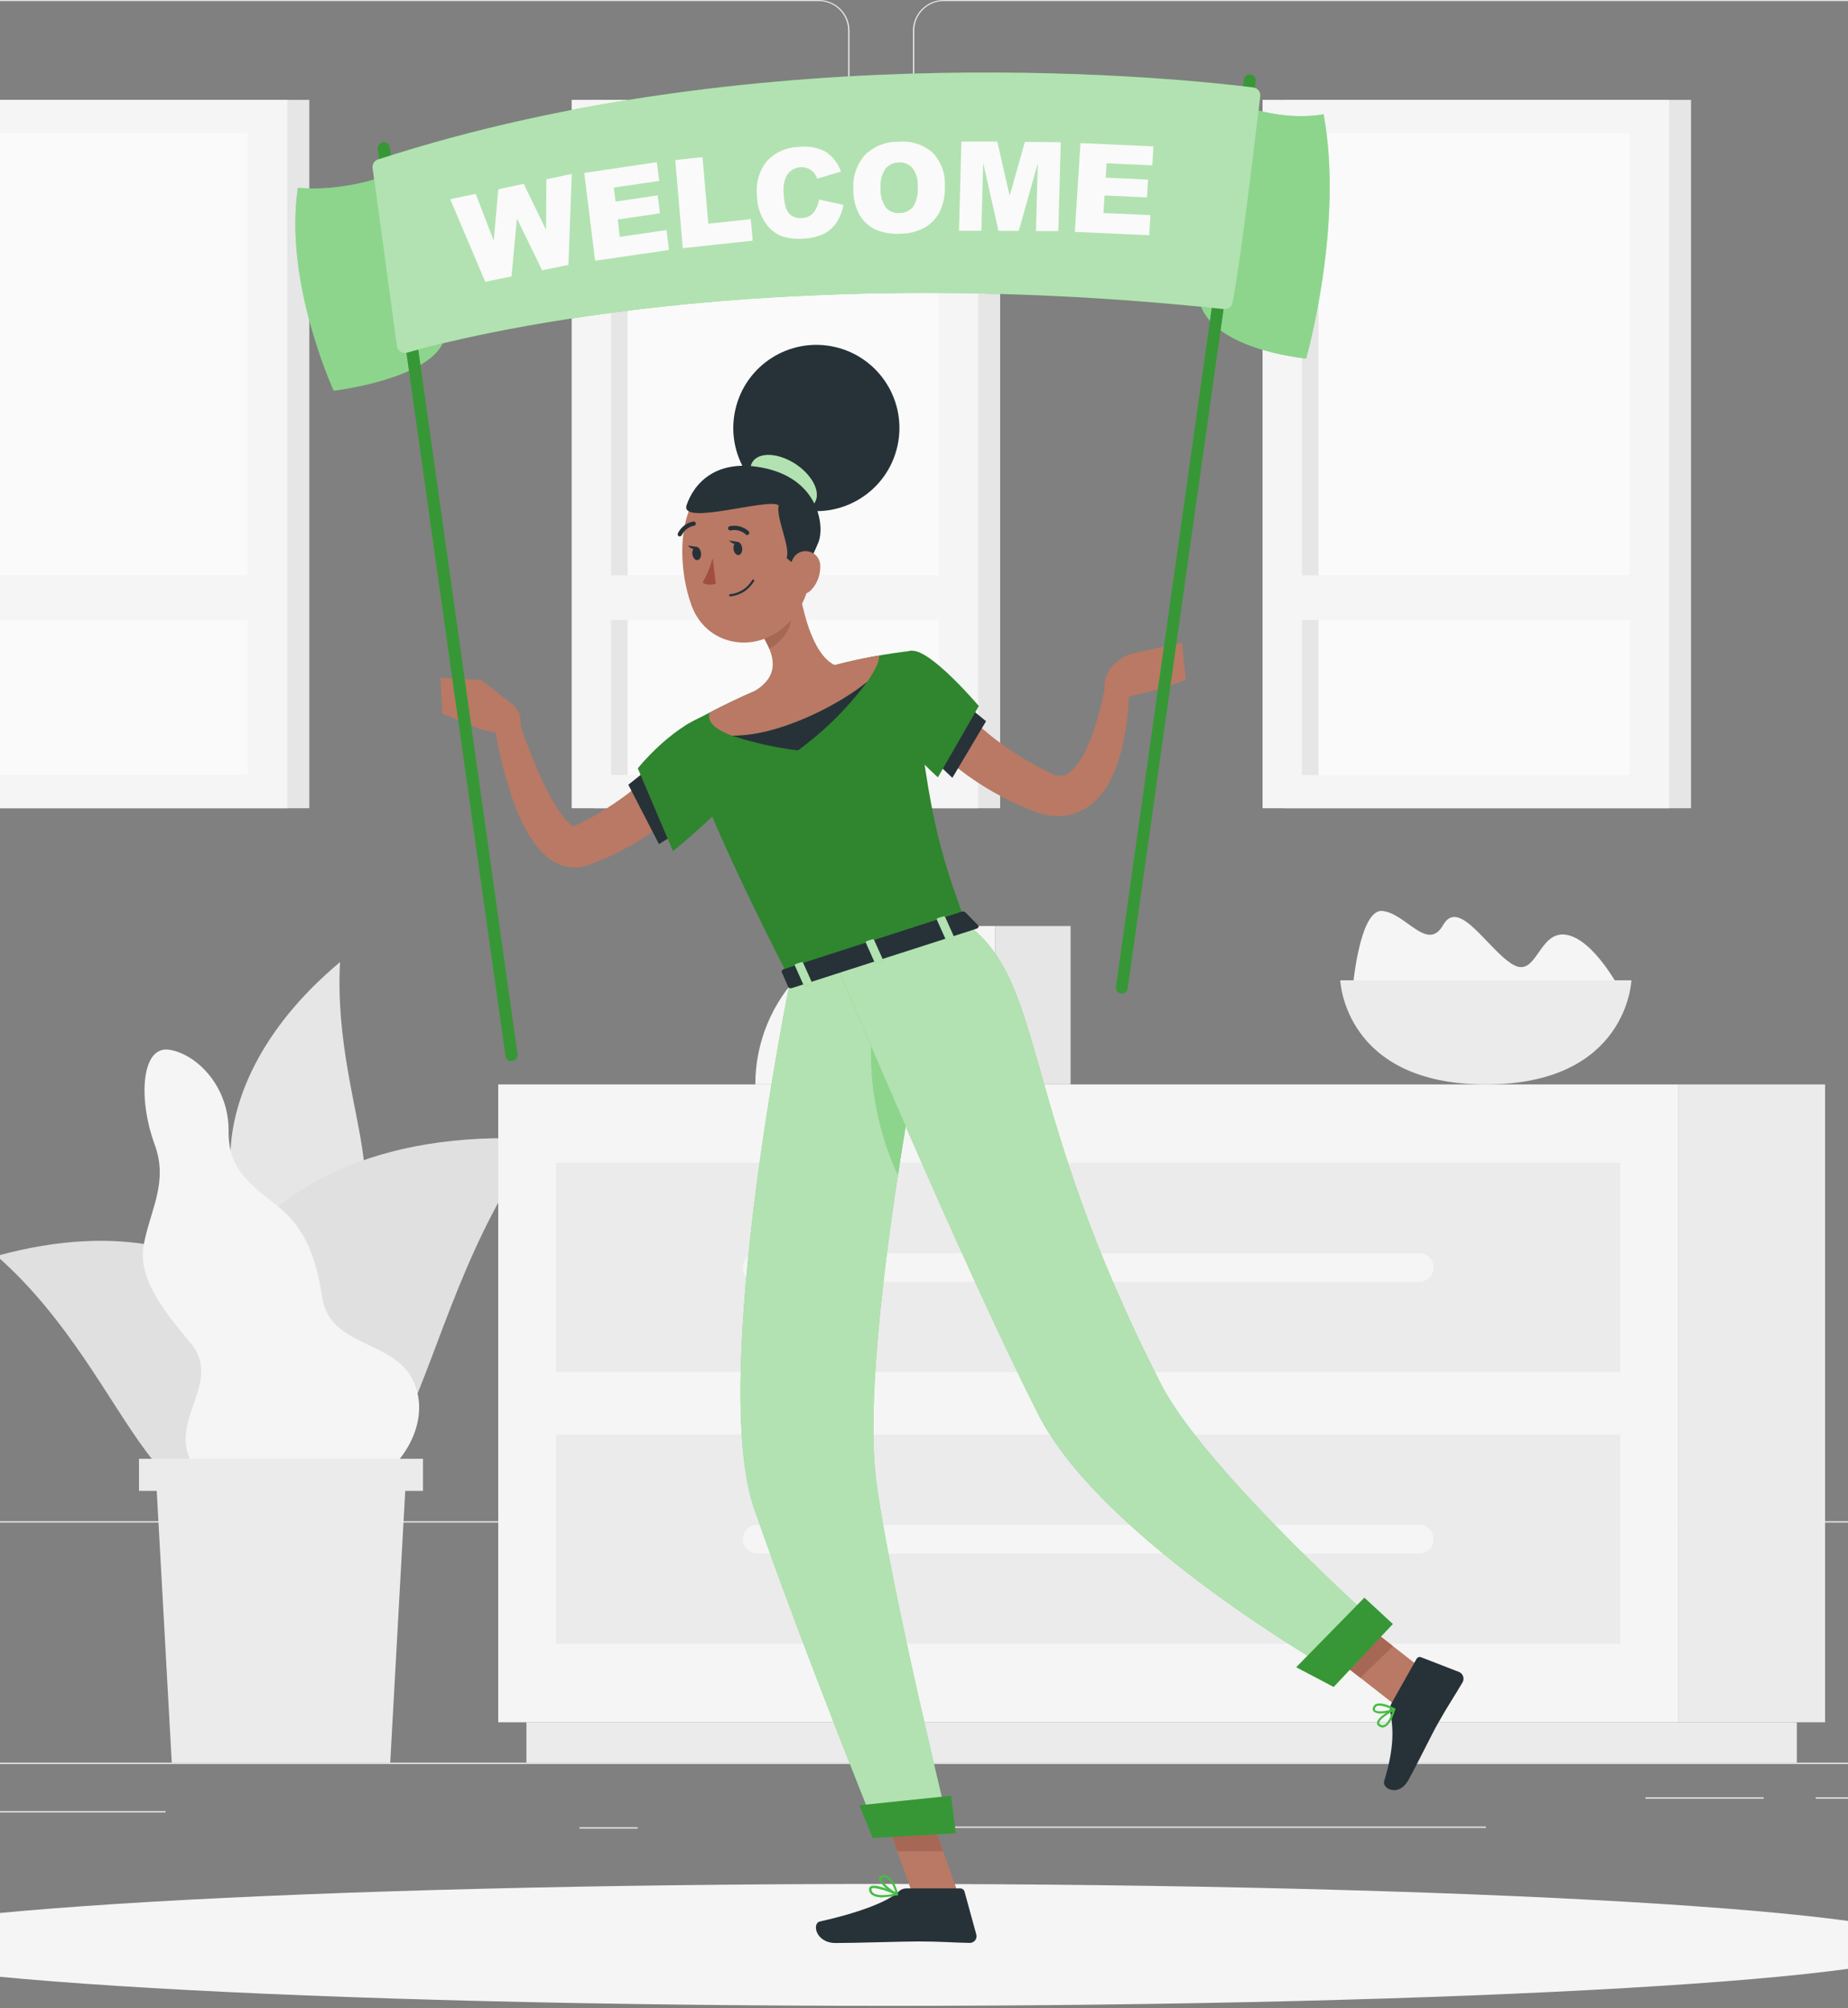 <svg width="393" height="427" viewBox="0 0 393 427" fill="none" xmlns="http://www.w3.org/2000/svg">
<rect x="0" y="0" width="393" height="427" fill="#808080" stroke="none"/>
<g clip-path="url(#clip0_100_9647)">
<path d="M475 374.798H-97V375.085H475V374.798Z" fill="#E6E6E6"/>
<path d="M412.743 382.159H386.145V382.445H412.743V382.159Z" fill="#E6E6E6"/>
<path d="M315.984 388.375H189.652V388.662H315.984V388.375Z" fill="#E6E6E6"/>
<path d="M135.61 388.524H123.22V388.81H135.61V388.524Z" fill="#E6E6E6"/>
<path d="M35.201 385.09H-7.768V385.376H35.201V385.09Z" fill="#E6E6E6"/>
<path d="M375.072 382.159H349.926V382.445H375.072V382.159Z" fill="#E6E6E6"/>
<path d="M174.128 323.742H-46.767C-48.497 323.739 -50.156 323.049 -51.379 321.823C-52.601 320.597 -53.288 318.937 -53.288 317.205V6.479C-53.273 4.758 -52.579 3.111 -51.358 1.898C-50.138 0.685 -48.488 0.003 -46.767 0H174.128C175.86 0 177.522 0.689 178.747 1.915C179.972 3.14 180.66 4.803 180.66 6.537V317.205C180.66 318.939 179.972 320.601 178.747 321.827C177.522 323.053 175.86 323.742 174.128 323.742ZM-46.767 0.229C-48.422 0.232 -50.007 0.892 -51.176 2.064C-52.345 3.236 -53.002 4.824 -53.002 6.479V317.205C-53.002 318.861 -52.345 320.449 -51.176 321.621C-50.007 322.792 -48.422 323.452 -46.767 323.455H174.128C175.784 323.452 177.371 322.793 178.541 321.621C179.712 320.45 180.371 318.862 180.374 317.205V6.479C180.371 4.823 179.712 3.235 178.541 2.063C177.371 0.891 175.784 0.232 174.128 0.229H-46.767Z" fill="#E6E6E6"/>
<path d="M421.587 323.742H200.68C198.949 323.739 197.289 323.049 196.065 321.824C194.84 320.598 194.151 318.938 194.148 317.205V6.479C194.166 4.757 194.862 3.11 196.085 1.898C197.307 0.685 198.958 0.003 200.68 0H421.587C423.305 0.006 424.952 0.689 426.171 1.902C427.389 3.115 428.081 4.76 428.096 6.479V317.205C428.096 318.935 427.411 320.594 426.191 321.819C424.971 323.044 423.315 323.736 421.587 323.742ZM200.68 0.229C199.025 0.232 197.438 0.891 196.267 2.063C195.096 3.235 194.437 4.823 194.434 6.479V317.205C194.437 318.862 195.096 320.45 196.267 321.621C197.438 322.793 199.025 323.452 200.68 323.455H421.587C423.242 323.452 424.829 322.793 426 321.621C427.171 320.45 427.83 318.862 427.833 317.205V6.479C427.83 4.823 427.171 3.235 426 2.063C424.829 0.891 423.242 0.232 421.587 0.229H200.68Z" fill="#E6E6E6"/>
<path d="M273.164 171.853H359.616V21.235H273.164V171.853Z" fill="#E6E6E6"/>
<path d="M268.497 171.853H354.949V21.235H268.497V171.853Z" fill="#F5F5F5"/>
<path d="M346.552 164.79V28.31L276.871 28.31V164.79H346.552Z" fill="#FAFAFA"/>
<path d="M280.406 164.79V28.31H276.871V164.79H280.406Z" fill="#E6E6E6"/>
<path d="M271.963 131.843H351.482V122.353L271.963 122.353V131.843Z" fill="#F5F5F5"/>
<path d="M126.24 171.853H212.692L212.692 21.235H126.24L126.24 171.853Z" fill="#E6E6E6"/>
<path d="M121.573 171.853H208.025L208.025 21.235H121.573L121.573 171.853Z" fill="#F5F5F5"/>
<path d="M199.639 164.79V28.31L129.958 28.31V164.79H199.639Z" fill="#FAFAFA"/>
<path d="M133.482 164.779V28.299H129.947V164.779H133.482Z" fill="#E6E6E6"/>
<path d="M125.039 131.843H204.558V122.353L125.039 122.353V131.843Z" fill="#F5F5F5"/>
<path d="M-20.672 171.853H65.78L65.78 21.235H-20.672L-20.672 171.853Z" fill="#E6E6E6"/>
<path d="M-25.34 171.853H61.112L61.112 21.235H-25.34L-25.34 171.853Z" fill="#F5F5F5"/>
<path d="M52.715 164.779L52.715 28.299L-16.966 28.299L-16.966 164.779H52.715Z" fill="#FAFAFA"/>
<path d="M-21.873 131.843H57.646V122.353L-21.873 122.353V131.843Z" fill="#F5F5F5"/>
<path d="M63.16 265.038C47.567 267.19 37.923 233.282 72.312 204.571C70.516 237.804 90.364 261.283 63.16 265.038Z" fill="#E6E6E6"/>
<path d="M51.72 309.443C29.114 293.588 44.581 238.193 114.537 242.211C84.29 282.988 91.142 337.078 51.72 309.443Z" fill="#E0E0E0"/>
<path d="M59.728 309.088C74.749 292.901 53.367 252.159 -0.687 267.041C29.812 293.829 33.519 337.296 59.728 309.088Z" fill="#E0E0E0"/>
<path d="M40.44 285.46C35.246 279.13 29.114 272.009 30.602 264.477C32.089 256.944 35.807 251.346 32.89 243.333C29.343 233.717 30.03 222.246 36.024 223.208C42.019 224.169 48.734 231.221 48.608 240.505C48.505 249.526 54.328 252.411 59.934 257.207C65.54 262.004 67.519 269.021 68.514 275.89C70.253 286.8 84.381 284.739 88.133 294.206C92.012 303.365 84.278 315.556 71.912 318.361C59.545 321.166 50.736 322.94 42.305 313.255C33.736 303.056 48.128 294.527 40.44 285.46Z" fill="#F5F5F5"/>
<path d="M82.986 374.798H36.528L33.027 311.47H86.486L82.986 374.798Z" fill="#EBEBEB"/>
<path d="M89.953 310.176H29.561V316.999H89.953V310.176Z" fill="#EBEBEB"/>
<path d="M356.871 366.201H388.125V230.58H356.871V366.201Z" fill="#EBEBEB"/>
<path d="M111.952 374.798L382.119 374.798V366.201L111.952 366.201V374.798Z" fill="#EBEBEB"/>
<path d="M356.871 230.58H105.957V366.201H356.871V230.58Z" fill="#F5F5F5"/>
<path d="M344.584 247.271H118.244V291.757H344.584V247.271Z" fill="#EBEBEB"/>
<path d="M344.584 305.025H118.244V349.51H344.584V305.025Z" fill="#EBEBEB"/>
<path d="M161.006 272.559H301.821C302.627 272.556 303.4 272.234 303.97 271.664C304.54 271.093 304.861 270.32 304.864 269.514C304.864 268.705 304.544 267.929 303.974 267.356C303.403 266.784 302.629 266.46 301.821 266.457H161.006C160.198 266.46 159.424 266.784 158.854 267.356C158.284 267.929 157.963 268.705 157.963 269.514C157.966 270.32 158.288 271.093 158.858 271.664C159.428 272.234 160.2 272.556 161.006 272.559Z" fill="#F5F5F5"/>
<path d="M161.006 330.313H301.821C302.627 330.31 303.4 329.988 303.97 329.417C304.54 328.847 304.861 328.074 304.864 327.267C304.861 326.461 304.54 325.688 303.97 325.118C303.4 324.547 302.627 324.225 301.821 324.222H161.006C160.2 324.225 159.428 324.547 158.858 325.118C158.288 325.688 157.966 326.461 157.963 327.267C157.966 328.074 158.288 328.847 158.858 329.417C159.428 329.988 160.2 330.31 161.006 330.313Z" fill="#F5F5F5"/>
<path d="M287.601 210.787C287.601 210.787 323.409 244.741 344.664 210.649C344.664 210.649 339.013 199.694 333.052 198.755C327.092 197.817 326.852 208.234 321.612 205.017C316.373 201.8 310.253 190.799 306.912 196.672C303.572 202.545 298.984 194.176 293.985 193.695C288.986 193.215 287.601 210.787 287.601 210.787Z" fill="#F5F5F5"/>
<path d="M346.941 208.44C346.941 208.44 346.163 230.58 315.984 230.58C285.805 230.58 285.027 208.44 285.027 208.44H346.941Z" fill="#EBEBEB"/>
<path d="M194.274 196.901H211.651V230.58H160.629C160.629 221.65 164.173 213.085 170.482 206.769C176.792 200.454 185.35 196.904 194.274 196.901Z" fill="#F5F5F5"/>
<path d="M227.679 196.901H211.651V230.58H227.679V196.901Z" fill="#E6E6E6"/>
<path d="M189 426.496C311.502 426.496 410.81 420.694 410.81 413.537C410.81 406.381 311.502 400.579 189 400.579C66.498 400.579 -32.81 406.381 -32.81 413.537C-32.81 420.694 66.498 426.496 189 426.496Z" fill="#F5F5F5"/>
<path d="M152.392 163.428L151.637 164.572C151.408 164.904 151.168 165.202 150.939 165.511C150.47 166.129 149.978 166.656 149.486 167.286C148.491 168.43 147.484 169.575 146.409 170.582C144.259 172.65 141.965 174.563 139.545 176.306C137.128 178.049 134.585 179.611 131.937 180.977C130.599 181.63 129.272 182.305 127.888 182.854L125.817 183.679L125.233 183.896C124.913 183.999 124.616 184.114 124.261 184.194C123.569 184.367 122.858 184.447 122.145 184.434C120.785 184.425 119.448 184.091 118.244 183.461C117.275 182.955 116.385 182.311 115.601 181.549C114.359 180.324 113.286 178.938 112.409 177.428C110.911 174.815 109.688 172.052 108.76 169.186C106.96 163.782 105.673 158.221 104.916 152.575L109.698 151.522C110.567 154.029 111.46 156.616 112.444 159.112C113.427 161.607 114.411 164.092 115.555 166.45C116.597 168.726 117.837 170.906 119.262 172.964C119.828 173.817 120.509 174.587 121.287 175.253C121.51 175.437 121.761 175.583 122.03 175.688C122.19 175.688 122.179 175.688 122.099 175.688H122.019L122.396 175.505L124.101 174.681C125.245 174.131 126.332 173.536 127.43 172.872C129.596 171.573 131.689 170.155 133.699 168.625C135.682 167.065 137.566 165.383 139.339 163.588C140.231 162.718 141.078 161.791 141.89 160.852C142.29 160.383 142.691 159.913 143.034 159.444L143.583 158.746L144.029 158.15L152.392 163.428Z" fill="#B97964"/>
<path d="M138.538 162.935L144.338 176.856L140.14 179.477L133.619 166.851L138.538 162.935Z" fill="#263238"/>
<path d="M154.955 151.213C145.494 151.087 135.884 163.073 135.644 163.37L143.126 180.977C143.126 180.977 159.771 167.457 160.606 162.168C161.475 156.662 160.949 151.293 154.955 151.213Z" fill="#45BD43"/>
<path opacity="0.3" d="M154.955 151.213C145.494 151.087 135.884 163.073 135.644 163.37L143.126 180.977C143.126 180.977 159.771 167.457 160.606 162.168C161.475 156.662 160.949 151.293 154.955 151.213Z" fill="black"/>
<path d="M108.92 149.702L102.376 144.608L101.049 154.636C101.049 154.636 107.41 157.131 110.796 154.968L110.705 153.136C110.671 152.469 110.494 151.817 110.186 151.225C109.878 150.632 109.446 150.113 108.92 149.702Z" fill="#B97964"/>
<path d="M93.659 144.104L94.071 151.717L101.084 154.636L102.411 144.608L93.659 144.104Z" fill="#B97964"/>
<path d="M237.048 148.889L247.161 146.359L240.091 139.136C240.091 139.136 233.536 141.814 235.138 147.538L237.048 148.889Z" fill="#B97964"/>
<path d="M252.183 144.562L251.348 136.617L240.034 139.136L247.104 146.359L252.183 144.562Z" fill="#B97964"/>
<path d="M204.066 403.498L194.651 404.402L186.792 382.171L196.207 381.255L204.066 403.498Z" fill="#B97964"/>
<path d="M304.853 356.757L297.92 363.488L280.097 349.568L287.041 342.836L304.853 356.757Z" fill="#B97964"/>
<path d="M295.918 362.183L301.249 352.716C301.339 352.553 301.485 352.429 301.66 352.365C301.834 352.302 302.026 352.305 302.199 352.372L310.298 355.509C310.499 355.596 310.678 355.724 310.826 355.886C310.973 356.047 311.085 356.237 311.154 356.444C311.223 356.652 311.248 356.871 311.227 357.089C311.205 357.306 311.139 357.517 311.031 357.707C309.12 360.981 308.033 362.458 305.688 366.625C304.247 369.189 301.432 375.062 299.442 378.599C297.451 382.136 293.848 380.35 294.362 378.702C296.65 371.295 296.261 367.163 295.644 363.889C295.53 363.305 295.628 362.701 295.918 362.183Z" fill="#263238"/>
<path d="M192.775 401.517H204.215C204.421 401.522 204.619 401.592 204.782 401.718C204.945 401.843 205.063 402.018 205.119 402.216L207.613 411.294C207.676 411.508 207.688 411.735 207.647 411.955C207.606 412.174 207.514 412.382 207.378 412.559C207.242 412.736 207.065 412.879 206.864 412.976C206.662 413.072 206.441 413.119 206.217 413.114C202.202 413.045 200.246 412.805 195.2 412.805C192.1 412.805 181.999 413.137 177.709 413.137C173.419 413.137 172.641 408.89 174.38 408.558C182.159 406.829 188.725 404.459 191.116 402.193C191.559 401.758 192.155 401.515 192.775 401.517Z" fill="#263238"/>
<path d="M186.804 382.171L190.842 393.641H200.589L196.219 381.255L186.804 382.171Z" fill="#A76755"/>
<path d="M287.052 342.836L280.108 349.579L289.295 356.745L296.239 350.014L287.052 342.836Z" fill="#A76755"/>
<path d="M145.745 154.269C145.745 154.269 141.856 157.234 168.065 208.417L205.428 196.34C199.891 181.332 196.848 171.956 193.988 138.38C188.446 138.994 182.956 140.007 177.56 141.414C171.791 142.867 166.123 144.698 160.594 146.897C153.456 149.965 145.745 154.269 145.745 154.269Z" fill="#45BD43"/>
<path opacity="0.3" d="M145.745 154.269C145.745 154.269 141.856 157.234 168.065 208.417L205.428 196.34C199.891 181.332 196.848 171.956 193.988 138.38C188.446 138.994 182.956 140.007 177.56 141.414C171.791 142.867 166.123 144.698 160.594 146.897C153.456 149.965 145.745 154.269 145.745 154.269Z" fill="black"/>
<path d="M169.655 122.834C170.341 128.649 172.504 138.998 177.503 141.414C177.503 141.414 177.789 147.435 167.653 150.709C156.499 154.315 160.537 146.897 160.537 146.897C166.154 143.463 164.53 138.998 162.105 135.106L169.655 122.834Z" fill="#B97964"/>
<path d="M150.905 151.499C153.662 150.068 157.174 148.328 160.537 146.92C166.073 144.681 171.762 142.841 177.56 141.414C180.82 140.521 184.115 139.857 186.895 139.387C187.158 140.166 186.369 142.181 184.435 144.963C178.315 150.045 165.262 156.651 155.641 156.41C151.431 154.842 150.379 153.182 150.905 151.499Z" fill="#B97964"/>
<path d="M184.424 144.962C180.268 150.537 175.302 155.457 169.689 159.558C164.91 158.976 160.201 157.922 155.63 156.41C165.205 156.651 178.258 150.045 184.424 144.962Z" fill="#263238"/>
<path d="M166.578 127.837L162.105 135.083C162.689 135.986 163.19 136.94 163.603 137.934C165.823 136.846 168.648 133.629 168.111 131.065C167.791 129.908 167.273 128.815 166.578 127.837Z" fill="#A76755"/>
<path d="M171.92 112.096C172.492 121.678 172.95 125.719 168.74 131.191C162.413 139.41 150.527 138.06 147.095 128.81C144.018 120.51 143.595 106.235 152.438 101.335C154.381 100.243 156.571 99.665 158.799 99.656C161.028 99.648 163.222 100.209 165.174 101.287C167.125 102.364 168.769 103.923 169.949 105.815C171.13 107.706 171.808 109.869 171.92 112.096Z" fill="#B97964"/>
<path d="M190.832 94.924C192.995 85.405 187.037 75.934 177.525 73.769C168.012 71.605 158.548 77.567 156.385 87.086C154.222 96.605 160.18 106.076 169.692 108.24C179.204 110.405 188.669 104.443 190.832 94.924Z" fill="#263238"/>
<path d="M169.197 98.679C172.835 101.083 174.643 104.77 173.236 106.91C171.829 109.051 167.733 108.845 164.084 106.441C160.434 104.037 158.638 100.351 160.045 98.21C161.452 96.069 165.548 96.275 169.197 98.679Z" fill="#45BD43"/>
<path opacity="0.6" d="M169.197 98.679C172.835 101.083 174.643 104.77 173.236 106.91C171.829 109.051 167.733 108.845 164.084 106.441C160.434 104.037 158.638 100.351 160.045 98.21C161.452 96.069 165.548 96.275 169.197 98.679Z" fill="#FAFAFA"/>
<path d="M167.264 118.633C168.214 116.435 164.907 109.91 165.617 107.471C163.718 105.697 144.464 111.97 146.02 107.391C147.507 102.995 152.198 97.168 162.905 99.607C174.345 102.217 175.341 112.119 174.059 115.279C172.778 118.438 170.959 121.724 170.959 121.724L167.264 118.633Z" fill="#263238"/>
<path d="M174.437 120.499C174.461 122.353 173.754 124.142 172.469 125.478C170.742 127.23 168.66 125.971 168.122 123.704C167.63 121.666 167.95 118.289 170.17 117.396C170.659 117.206 171.188 117.141 171.709 117.208C172.23 117.276 172.725 117.473 173.15 117.782C173.575 118.09 173.915 118.501 174.14 118.976C174.365 119.451 174.467 119.974 174.437 120.499Z" fill="#B97964"/>
<path d="M168.065 208.417C168.065 208.417 150.745 292.947 160.4 320.822C170.444 349.819 186.792 390.299 186.792 390.299L202.064 389.429C202.064 389.429 189.48 338.28 186.38 315.179C182.136 283.331 200.314 198.046 200.314 198.046L168.065 208.417Z" fill="#45BD43"/>
<path opacity="0.6" d="M168.065 208.417C168.065 208.417 150.745 292.947 160.4 320.822C170.444 349.819 186.792 390.299 186.792 390.299L202.064 389.429C202.064 389.429 189.48 338.28 186.38 315.179C182.136 283.331 200.314 198.046 200.314 198.046L168.065 208.417Z" fill="#FAFAFA"/>
<path d="M203.266 389.795L185.591 390.814L182.754 383.853L202.248 381.827L203.266 389.795Z" fill="#45BD43"/>
<path opacity="0.2" d="M203.266 389.795L185.591 390.814L182.754 383.853L202.248 381.827L203.266 389.795Z" fill="black"/>
<path d="M186.38 214.919C183.726 224.742 185.946 239.463 190.956 249.789C192.18 241.776 193.484 234.014 194.72 227.066C192.146 222.086 189.309 217.667 186.38 214.919Z" fill="#45BD43"/>
<path opacity="0.4" d="M186.38 214.919C183.726 224.742 185.946 239.463 190.956 249.789C192.18 241.776 193.484 234.014 194.72 227.066C192.146 222.086 189.309 217.667 186.38 214.919Z" fill="#FAFAFA"/>
<path d="M177.926 205.223C177.926 205.223 203.643 266.732 220.677 300.503C234.405 327.817 285.348 356.402 285.348 356.402L294.5 346.694C294.5 346.694 256.427 312.866 246.932 294.344C216.548 235.056 222.794 209.161 205.451 196.34L177.926 205.223Z" fill="#45BD43"/>
<path opacity="0.6" d="M177.926 205.223C177.926 205.223 203.643 266.732 220.677 300.503C234.405 327.817 285.348 356.402 285.348 356.402L294.5 346.694C294.5 346.694 256.427 312.866 246.932 294.344C216.548 235.056 222.794 209.161 205.451 196.34L177.926 205.223Z" fill="#FAFAFA"/>
<path d="M296.204 345.309L283.62 358.691L275.658 354.502L290.153 339.711L296.204 345.309Z" fill="#45BD43"/>
<path opacity="0.2" d="M296.204 345.309L283.62 358.691L275.658 354.502L290.153 339.711L296.204 345.309Z" fill="black"/>
<path d="M205.279 193.97L208.036 196.775C208.254 196.992 208.036 197.359 207.601 197.496L168.419 210.089C168.076 210.203 167.744 210.089 167.653 209.917L166.246 206.689C166.143 206.46 166.372 206.173 166.738 206.048L204.57 193.833C204.69 193.792 204.818 193.784 204.943 193.808C205.067 193.832 205.183 193.888 205.279 193.97Z" fill="#263238"/>
<path d="M201.584 199.843L202.591 199.522C202.797 199.454 202.911 199.293 202.865 199.179L200.989 194.978C200.989 194.863 200.715 194.817 200.52 194.875L199.502 195.207C199.307 195.207 199.182 195.424 199.239 195.55L201.115 199.74C201.149 199.866 201.355 199.912 201.584 199.843Z" fill="#45BD43"/>
<path opacity="0.6" d="M201.584 199.843L202.591 199.522C202.797 199.454 202.911 199.293 202.865 199.179L200.989 194.978C200.989 194.863 200.715 194.817 200.52 194.875L199.502 195.207C199.307 195.207 199.182 195.424 199.239 195.55L201.115 199.74C201.149 199.866 201.355 199.912 201.584 199.843Z" fill="#FAFAFA"/>
<path d="M171.382 209.596L172.401 209.264C172.595 209.196 172.721 209.047 172.664 208.921L170.788 204.731C170.73 204.605 170.524 204.559 170.318 204.628L169.3 204.949C169.106 205.017 168.98 205.166 169.037 205.292L170.913 209.482C170.971 209.608 171.176 209.654 171.382 209.596Z" fill="#45BD43"/>
<path opacity="0.6" d="M171.382 209.596L172.401 209.264C172.595 209.196 172.721 209.047 172.664 208.921L170.788 204.731C170.73 204.605 170.524 204.559 170.318 204.628L169.3 204.949C169.106 205.017 168.98 205.166 169.037 205.292L170.913 209.482C170.971 209.608 171.176 209.654 171.382 209.596Z" fill="#FAFAFA"/>
<path d="M186.472 204.72L187.478 204.388C187.684 204.388 187.81 204.17 187.753 204.044L185.877 199.854C185.82 199.728 185.602 199.683 185.408 199.751L184.39 200.083C184.195 200.14 184.069 200.301 184.127 200.415L186.003 204.617C186.059 204.682 186.136 204.728 186.22 204.746C186.305 204.765 186.393 204.755 186.472 204.72Z" fill="#45BD43"/>
<path opacity="0.6" d="M186.472 204.72L187.478 204.388C187.684 204.388 187.81 204.17 187.753 204.044L185.877 199.854C185.82 199.728 185.602 199.683 185.408 199.751L184.39 200.083C184.195 200.14 184.069 200.301 184.127 200.415L186.003 204.617C186.059 204.682 186.136 204.728 186.22 204.746C186.305 204.765 186.393 204.755 186.472 204.72Z" fill="#FAFAFA"/>
<path d="M157.826 116.515C157.918 117.282 157.586 117.969 157.082 118.026C156.579 118.083 156.087 117.511 155.996 116.732C155.904 115.954 156.236 115.279 156.739 115.221C157.243 115.164 157.734 115.736 157.826 116.515Z" fill="#263238"/>
<path d="M149.074 117.58C149.177 118.358 148.834 119.033 148.331 119.091C147.827 119.148 147.336 118.575 147.244 117.808C147.152 117.041 147.484 116.355 147.988 116.286C148.491 116.217 148.96 116.767 149.074 117.58Z" fill="#263238"/>
<path d="M148.216 116.309L146.294 116C146.294 116 147.427 117.339 148.216 116.309Z" fill="#263238"/>
<path d="M151.557 118.633C151.079 120.482 150.351 122.257 149.395 123.91C149.826 124.14 150.301 124.275 150.788 124.307C151.275 124.338 151.764 124.266 152.22 124.093L151.557 118.633Z" fill="#A24E3F"/>
<path d="M155.286 126.806C155.231 126.807 155.178 126.788 155.136 126.752C155.094 126.716 155.066 126.666 155.058 126.612C155.054 126.55 155.073 126.49 155.111 126.441C155.148 126.392 155.203 126.36 155.263 126.348C156.227 126.252 157.155 125.931 157.972 125.41C158.789 124.889 159.471 124.183 159.965 123.349C159.978 123.321 159.995 123.296 160.018 123.274C160.04 123.253 160.067 123.237 160.095 123.226C160.124 123.216 160.155 123.211 160.186 123.212C160.216 123.214 160.246 123.221 160.274 123.235C160.301 123.248 160.326 123.267 160.345 123.29C160.365 123.312 160.381 123.339 160.39 123.368C160.4 123.396 160.404 123.427 160.401 123.457C160.399 123.487 160.391 123.517 160.377 123.544C159.857 124.453 159.127 125.225 158.247 125.792C157.367 126.36 156.363 126.708 155.321 126.806H155.286Z" fill="#263238"/>
<path d="M158.913 113.767C158.803 113.766 158.698 113.726 158.615 113.653C158.193 113.261 157.682 112.977 157.127 112.824C156.571 112.67 155.987 112.652 155.424 112.771C155.365 112.789 155.304 112.794 155.243 112.788C155.182 112.781 155.123 112.762 155.07 112.732C155.017 112.702 154.97 112.662 154.932 112.614C154.895 112.565 154.867 112.51 154.852 112.451C154.834 112.393 154.829 112.332 154.836 112.272C154.843 112.212 154.862 112.154 154.892 112.102C154.922 112.049 154.962 112.004 155.01 111.967C155.058 111.931 155.113 111.905 155.172 111.89C155.881 111.734 156.617 111.749 157.32 111.934C158.022 112.12 158.67 112.469 159.21 112.955C159.253 112.997 159.288 113.048 159.311 113.104C159.335 113.16 159.347 113.22 159.347 113.281C159.347 113.342 159.335 113.402 159.311 113.458C159.288 113.514 159.253 113.565 159.21 113.607C159.134 113.696 159.028 113.753 158.913 113.767Z" fill="#263238"/>
<path d="M144.556 114.031C144.488 114.047 144.417 114.047 144.35 114.031C144.244 113.973 144.165 113.876 144.129 113.761C144.092 113.646 144.102 113.521 144.155 113.413C144.468 112.758 144.932 112.187 145.509 111.747C146.086 111.307 146.759 111.011 147.473 110.883C147.592 110.87 147.712 110.905 147.807 110.98C147.901 111.055 147.962 111.164 147.976 111.283C147.984 111.344 147.98 111.405 147.964 111.463C147.948 111.522 147.921 111.577 147.884 111.625C147.846 111.673 147.8 111.713 147.747 111.743C147.694 111.772 147.636 111.791 147.576 111.798C147.011 111.904 146.48 112.143 146.026 112.495C145.572 112.847 145.209 113.303 144.967 113.825C144.923 113.892 144.862 113.947 144.789 113.983C144.717 114.02 144.636 114.036 144.556 114.031Z" fill="#263238"/>
<path d="M201.584 147.321L202.019 147.87L202.556 148.523C202.922 148.958 203.3 149.404 203.7 149.839C204.49 150.721 205.313 151.591 206.194 152.415C207.919 154.107 209.741 155.697 211.651 157.177C213.591 158.647 215.603 160.019 217.68 161.287C218.721 161.917 219.785 162.512 220.86 163.096L222.496 163.931L223.286 164.332C223.48 164.424 223.675 164.515 223.858 164.584C224.442 164.827 225.067 164.956 225.699 164.962C226.281 164.928 226.839 164.721 227.301 164.366C228.834 163.095 230.045 161.479 230.836 159.65C231.898 157.445 232.752 155.145 233.387 152.781C234.094 150.37 234.679 147.925 235.137 145.455L240.022 145.764C240.175 151.399 239.371 157.02 237.643 162.386C237.153 163.849 236.521 165.26 235.755 166.599C234.905 168.125 233.807 169.498 232.506 170.663C230.957 172.039 229.063 172.969 227.027 173.353C225.047 173.698 223.013 173.557 221.101 172.941C220.654 172.815 220.243 172.654 219.819 172.494L218.824 172.082L216.879 171.269C215.587 170.685 214.317 170.125 213.07 169.415C210.567 168.093 208.155 166.606 205.851 164.962C203.544 163.297 201.347 161.484 199.273 159.535C198.244 158.551 197.248 157.509 196.276 156.433C195.795 155.884 195.315 155.288 194.857 154.762L194.159 153.857C193.919 153.537 193.736 153.285 193.416 152.827L201.584 147.321Z" fill="#B97964"/>
<path d="M209.695 153.354L202.534 165.385L199.044 162.088L205.657 150.034L209.695 153.354Z" fill="#263238"/>
<path d="M194.034 138.38C198.152 138.311 208.151 150.125 208.151 150.125L199.456 165.271C199.456 165.271 188.382 155.506 188.394 150.16C188.405 144.585 189.343 138.517 194.034 138.38Z" fill="#45BD43"/>
<path opacity="0.3" d="M194.034 138.38C198.152 138.311 208.151 150.125 208.151 150.125L199.456 165.271C199.456 165.271 188.382 155.506 188.394 150.16C188.405 144.585 189.343 138.517 194.034 138.38Z" fill="black"/>
<path d="M294.042 367.323C293.724 367.311 293.418 367.194 293.173 366.991C293.058 366.914 292.966 366.808 292.908 366.683C292.849 366.557 292.826 366.419 292.841 366.281C292.944 365.045 296.044 363.419 296.387 363.236C296.425 363.212 296.468 363.198 296.513 363.198C296.558 363.198 296.602 363.212 296.639 363.236C296.673 363.265 296.699 363.302 296.713 363.345C296.727 363.387 296.729 363.433 296.719 363.477C296.364 364.713 295.575 366.842 294.431 367.22C294.308 367.277 294.177 367.312 294.042 367.323ZM296.113 363.889C294.9 364.576 293.356 365.652 293.298 366.293C293.289 366.355 293.3 366.418 293.329 366.473C293.357 366.529 293.403 366.574 293.459 366.602C293.565 366.706 293.699 366.779 293.844 366.813C293.989 366.847 294.14 366.842 294.282 366.796C294.912 366.613 295.575 365.537 296.113 363.912V363.889Z" fill="#45BD43"/>
<path d="M293.619 364.324C293.116 364.366 292.613 364.242 292.189 363.969C292.051 363.85 291.958 363.688 291.925 363.509C291.891 363.33 291.92 363.145 292.006 362.984C292.067 362.818 292.166 362.669 292.296 362.548C292.425 362.426 292.58 362.337 292.749 362.286C294.076 361.84 296.502 363.179 296.605 363.236C296.642 363.256 296.673 363.286 296.695 363.322C296.717 363.358 296.73 363.4 296.73 363.442C296.729 363.482 296.717 363.52 296.698 363.554C296.678 363.588 296.65 363.616 296.616 363.637C295.682 364.09 294.657 364.324 293.619 364.324ZM293.379 362.652C293.216 362.65 293.054 362.673 292.898 362.721C292.792 362.754 292.696 362.81 292.614 362.885C292.533 362.961 292.47 363.053 292.429 363.156C292.315 363.431 292.429 363.545 292.429 363.625C292.944 364.06 294.843 363.877 295.93 363.431C295.137 363.01 294.271 362.745 293.379 362.652Z" fill="#45BD43"/>
<path d="M187.696 403.418C186.896 403.485 186.094 403.297 185.408 402.88C185.228 402.748 185.082 402.575 184.98 402.376C184.879 402.178 184.826 401.958 184.824 401.735C184.811 401.614 184.83 401.491 184.881 401.381C184.931 401.27 185.01 401.175 185.11 401.105C186.151 400.395 190.064 402.181 190.83 402.536C190.874 402.558 190.91 402.593 190.933 402.636C190.955 402.679 190.964 402.728 190.956 402.777C190.952 402.823 190.934 402.867 190.903 402.902C190.872 402.937 190.83 402.962 190.785 402.971C189.773 403.224 188.738 403.373 187.696 403.418ZM185.865 401.437C185.711 401.423 185.556 401.455 185.419 401.529C185.385 401.552 185.358 401.586 185.341 401.624C185.325 401.663 185.32 401.705 185.328 401.746C185.332 401.896 185.37 402.043 185.439 402.176C185.509 402.309 185.607 402.424 185.728 402.513C186.632 403.2 188.783 402.937 190.041 402.708C188.721 402.077 187.313 401.648 185.865 401.437Z" fill="#45BD43"/>
<path d="M190.785 403.017H190.693C189.4 402.49 186.792 400.395 186.941 399.308C186.941 399.068 187.124 398.77 187.719 398.701C190.007 398.404 190.968 402.582 191.002 402.754C191.012 402.795 191.01 402.837 190.998 402.877C190.986 402.918 190.964 402.954 190.933 402.983C190.889 403.009 190.837 403.021 190.785 403.017ZM187.925 399.136H187.776C187.536 399.136 187.398 399.239 187.387 399.354C187.307 399.972 189.103 401.643 190.43 402.353C190.144 401.369 189.297 399.136 187.925 399.136Z" fill="#45BD43"/>
<path d="M156.968 115.233L155.046 114.924C155.046 114.924 156.179 116.263 156.968 115.233Z" fill="#263238"/>
<path d="M85.399 35.236C83.374 37.778 72.221 40.765 63.355 39.941C60.3 59.998 70.974 83.088 70.974 83.088C70.974 83.088 94.139 80.329 94.712 70.781C95.284 61.234 85.399 35.236 85.399 35.236Z" fill="#45BD43"/>
<path opacity="0.4" d="M85.399 35.236C83.374 37.778 72.221 40.765 63.355 39.941C60.3 59.998 70.974 83.088 70.974 83.088C70.974 83.088 94.139 80.329 94.712 70.781C95.284 61.234 85.399 35.236 85.399 35.236Z" fill="#FAFAFA"/>
<path d="M260.763 19.976C262.834 22.895 273.347 25.792 281.481 24.281C285.84 48.023 277.763 76.23 277.763 76.23C277.763 76.23 256.176 74.307 254.883 62.962C253.59 51.618 260.763 19.976 260.763 19.976Z" fill="#45BD43"/>
<path opacity="0.4" d="M260.763 19.976C262.834 22.895 273.347 25.792 281.481 24.281C285.84 48.023 277.763 76.23 277.763 76.23C277.763 76.23 256.176 74.307 254.883 62.962C253.59 51.618 260.763 19.976 260.763 19.976Z" fill="#FAFAFA"/>
<path d="M108.92 225.6C108.755 225.624 108.588 225.616 108.426 225.575C108.265 225.534 108.114 225.461 107.981 225.361C107.848 225.261 107.736 225.135 107.652 224.992C107.567 224.848 107.512 224.689 107.49 224.524L80.32 31.664C80.298 31.494 80.31 31.321 80.356 31.155C80.401 30.99 80.48 30.835 80.587 30.701C80.694 30.566 80.826 30.454 80.977 30.372C81.127 30.29 81.293 30.239 81.464 30.222C81.629 30.199 81.797 30.21 81.959 30.252C82.12 30.294 82.271 30.368 82.404 30.469C82.537 30.57 82.648 30.697 82.733 30.841C82.817 30.985 82.871 31.144 82.894 31.309L110.064 224.158C110.086 224.328 110.074 224.501 110.028 224.667C109.983 224.832 109.904 224.987 109.797 225.121C109.69 225.256 109.558 225.368 109.407 225.45C109.256 225.532 109.091 225.583 108.92 225.6Z" fill="#45BD43"/>
<path opacity="0.2" d="M108.92 225.6C108.755 225.624 108.588 225.616 108.426 225.575C108.265 225.534 108.114 225.461 107.981 225.361C107.848 225.261 107.736 225.135 107.652 224.992C107.567 224.848 107.512 224.689 107.49 224.524L80.32 31.664C80.298 31.494 80.31 31.321 80.356 31.155C80.401 30.99 80.48 30.835 80.587 30.701C80.694 30.566 80.826 30.454 80.977 30.372C81.127 30.29 81.293 30.239 81.464 30.222C81.629 30.199 81.797 30.21 81.959 30.252C82.12 30.294 82.271 30.368 82.404 30.469C82.537 30.57 82.648 30.697 82.733 30.841C82.817 30.985 82.871 31.144 82.894 31.309L110.064 224.158C110.086 224.328 110.074 224.501 110.028 224.667C109.983 224.832 109.904 224.987 109.797 225.121C109.69 225.256 109.558 225.368 109.407 225.45C109.256 225.532 109.091 225.583 108.92 225.6Z" fill="black"/>
<path d="M238.386 211.268C238.557 211.29 238.73 211.278 238.895 211.232C239.06 211.186 239.215 211.107 239.349 211.001C239.484 210.894 239.595 210.761 239.678 210.61C239.76 210.46 239.811 210.294 239.828 210.123L267.055 17.275C267.079 17.109 267.071 16.941 267.03 16.779C266.989 16.616 266.916 16.464 266.817 16.33C266.717 16.196 266.591 16.083 266.448 15.998C266.304 15.912 266.145 15.856 265.98 15.832C265.81 15.81 265.637 15.822 265.471 15.868C265.306 15.914 265.151 15.992 265.017 16.099C264.882 16.206 264.771 16.339 264.689 16.489C264.606 16.64 264.555 16.806 264.538 16.977L237.311 209.825C237.265 210.159 237.352 210.497 237.553 210.767C237.755 211.037 238.054 211.217 238.386 211.268Z" fill="#45BD43"/>
<path opacity="0.2" d="M238.386 211.268C238.557 211.29 238.73 211.278 238.895 211.232C239.06 211.186 239.215 211.107 239.349 211.001C239.484 210.894 239.595 210.761 239.678 210.61C239.76 210.46 239.811 210.294 239.828 210.123L267.055 17.275C267.079 17.109 267.071 16.941 267.03 16.779C266.989 16.616 266.916 16.464 266.817 16.33C266.717 16.196 266.591 16.083 266.448 15.998C266.304 15.912 266.145 15.856 265.98 15.832C265.81 15.81 265.637 15.822 265.471 15.868C265.306 15.914 265.151 15.992 265.017 16.099C264.882 16.206 264.771 16.339 264.689 16.489C264.606 16.64 264.555 16.806 264.538 16.977L237.311 209.825C237.265 210.159 237.352 210.497 237.553 210.767C237.755 211.037 238.054 211.217 238.386 211.268Z" fill="black"/>
<path d="M79.233 35.74L84.381 73.609C84.413 73.848 84.496 74.078 84.624 74.282C84.753 74.486 84.924 74.66 85.126 74.792C85.329 74.923 85.557 75.01 85.796 75.044C86.034 75.079 86.278 75.062 86.509 74.994C98.018 71.697 162.013 55.258 260.317 65.721C260.734 65.769 261.155 65.658 261.494 65.41C261.833 65.162 262.067 64.795 262.147 64.382C264.001 54.789 267.192 27.463 268.005 20.468C268.053 20.028 267.927 19.585 267.653 19.236C267.38 18.887 266.98 18.66 266.54 18.602C253.339 16.931 163.226 6.937 80.389 33.908C80.014 34.032 79.694 34.283 79.483 34.617C79.272 34.951 79.184 35.348 79.233 35.74Z" fill="#45BD43"/>
<path opacity="0.6" d="M79.233 35.74L84.381 73.609C84.413 73.848 84.496 74.078 84.624 74.282C84.753 74.486 84.924 74.66 85.126 74.792C85.329 74.923 85.557 75.01 85.796 75.044C86.034 75.079 86.278 75.062 86.509 74.994C98.018 71.697 162.013 55.258 260.317 65.721C260.734 65.769 261.155 65.658 261.494 65.41C261.833 65.162 262.067 64.795 262.147 64.382C264.001 54.789 267.192 27.463 268.005 20.468C268.053 20.028 267.927 19.585 267.653 19.236C267.38 18.887 266.98 18.66 266.54 18.602C253.339 16.931 163.226 6.937 80.389 33.908C80.014 34.032 79.694 34.283 79.483 34.617C79.272 34.951 79.184 35.348 79.233 35.74Z" fill="#FAFAFA"/>
<path d="M95.741 42.357L101.164 41.212L104.996 51.183L105.968 40.239L111.38 39.094L116.127 48.87L116.196 38.121L121.596 36.976L120.886 56.323L115.292 57.468L109.927 46.455L108.783 58.773L103.189 59.917L95.741 42.357Z" fill="#FAFAFA"/>
<path d="M124.25 36.77L139.682 34.48L140.186 38.464L130.53 39.884L130.908 42.86L139.865 41.544L140.346 45.356L131.388 46.672L131.8 50.37L141.741 48.916L142.279 53.152L126.56 55.441L124.25 36.77Z" fill="#FAFAFA"/>
<path d="M143.606 34.034L149.395 33.404L150.63 47.565L159.656 46.592L160.068 51.171L145.196 52.774L143.606 34.034Z" fill="#FAFAFA"/>
<path d="M174.197 42.425L179.356 43.57C179.142 44.892 178.655 46.156 177.926 47.279C177.257 48.29 176.344 49.117 175.272 49.683C173.987 50.303 172.59 50.653 171.165 50.713C169.464 50.895 167.744 50.711 166.12 50.175C164.714 49.567 163.519 48.555 162.688 47.268C161.593 45.584 161.002 43.621 160.983 41.612C160.683 38.977 161.44 36.33 163.088 34.252C163.971 33.314 165.034 32.564 166.214 32.046C167.393 31.529 168.665 31.255 169.952 31.241C171.894 30.987 173.866 31.347 175.592 32.271C177.109 33.28 178.25 34.76 178.841 36.484L173.773 37.995C173.634 37.554 173.421 37.14 173.144 36.77C172.793 36.354 172.345 36.032 171.84 35.831C171.018 35.495 170.102 35.468 169.261 35.754C168.42 36.04 167.711 36.62 167.264 37.388C166.708 38.565 166.498 39.875 166.658 41.166C166.757 43.249 167.138 44.657 167.802 45.39C168.147 45.755 168.574 46.034 169.047 46.203C169.52 46.372 170.026 46.427 170.524 46.363C170.994 46.358 171.456 46.252 171.882 46.055C172.308 45.858 172.687 45.573 172.995 45.218C173.628 44.406 174.042 43.444 174.197 42.425Z" fill="#FAFAFA"/>
<path d="M181.472 40.239C181.383 38.922 181.555 37.6 181.979 36.351C182.403 35.101 183.071 33.948 183.944 32.958C184.879 32.037 185.99 31.312 187.21 30.829C188.431 30.345 189.735 30.111 191.048 30.142C192.35 30.012 193.666 30.148 194.914 30.541C196.163 30.935 197.319 31.578 198.312 32.431C199.204 33.358 199.896 34.458 200.347 35.663C200.797 36.868 200.996 38.153 200.932 39.437C201.031 41.318 200.678 43.194 199.902 44.909C199.202 46.338 198.101 47.532 196.733 48.344C195.143 49.233 193.35 49.698 191.528 49.694C189.729 49.821 187.924 49.531 186.254 48.847C184.818 48.187 183.62 47.099 182.822 45.734C181.884 44.058 181.418 42.159 181.472 40.239ZM187.273 40.078C187.171 41.528 187.576 42.969 188.417 44.154C188.774 44.558 189.221 44.872 189.721 45.071C190.222 45.27 190.763 45.348 191.299 45.299C191.848 45.311 192.392 45.199 192.892 44.971C193.391 44.743 193.832 44.405 194.182 43.982C194.98 42.651 195.322 41.095 195.155 39.552C195.253 38.17 194.846 36.799 194.011 35.694C193.645 35.292 193.192 34.979 192.686 34.78C192.18 34.582 191.635 34.503 191.094 34.549C190.556 34.547 190.025 34.667 189.539 34.899C189.054 35.131 188.627 35.469 188.291 35.889C187.486 37.125 187.127 38.599 187.273 40.067V40.078Z" fill="#FAFAFA"/>
<path d="M204.455 30.096H212.086L214.717 41.624L217.955 30.176L225.585 30.245L225.07 49.134H220.311L220.7 34.721L216.651 49.099H212.349L209.089 34.652L208.7 49.065H203.941L204.455 30.096Z" fill="#FAFAFA"/>
<path d="M229.772 30.428L245.296 31.126L245.056 35.156L235.332 34.721L235.138 37.778L244.152 38.178L243.912 41.967L234.897 41.567L234.669 45.299L244.667 45.734L244.393 50.015L228.582 49.305L229.772 30.428Z" fill="#FAFAFA"/>
</g>
<defs>
<clipPath id="clip0_100_9647">
<rect width="572" height="427" fill="white" transform="translate(-97)"/>
</clipPath>
</defs>
</svg>
